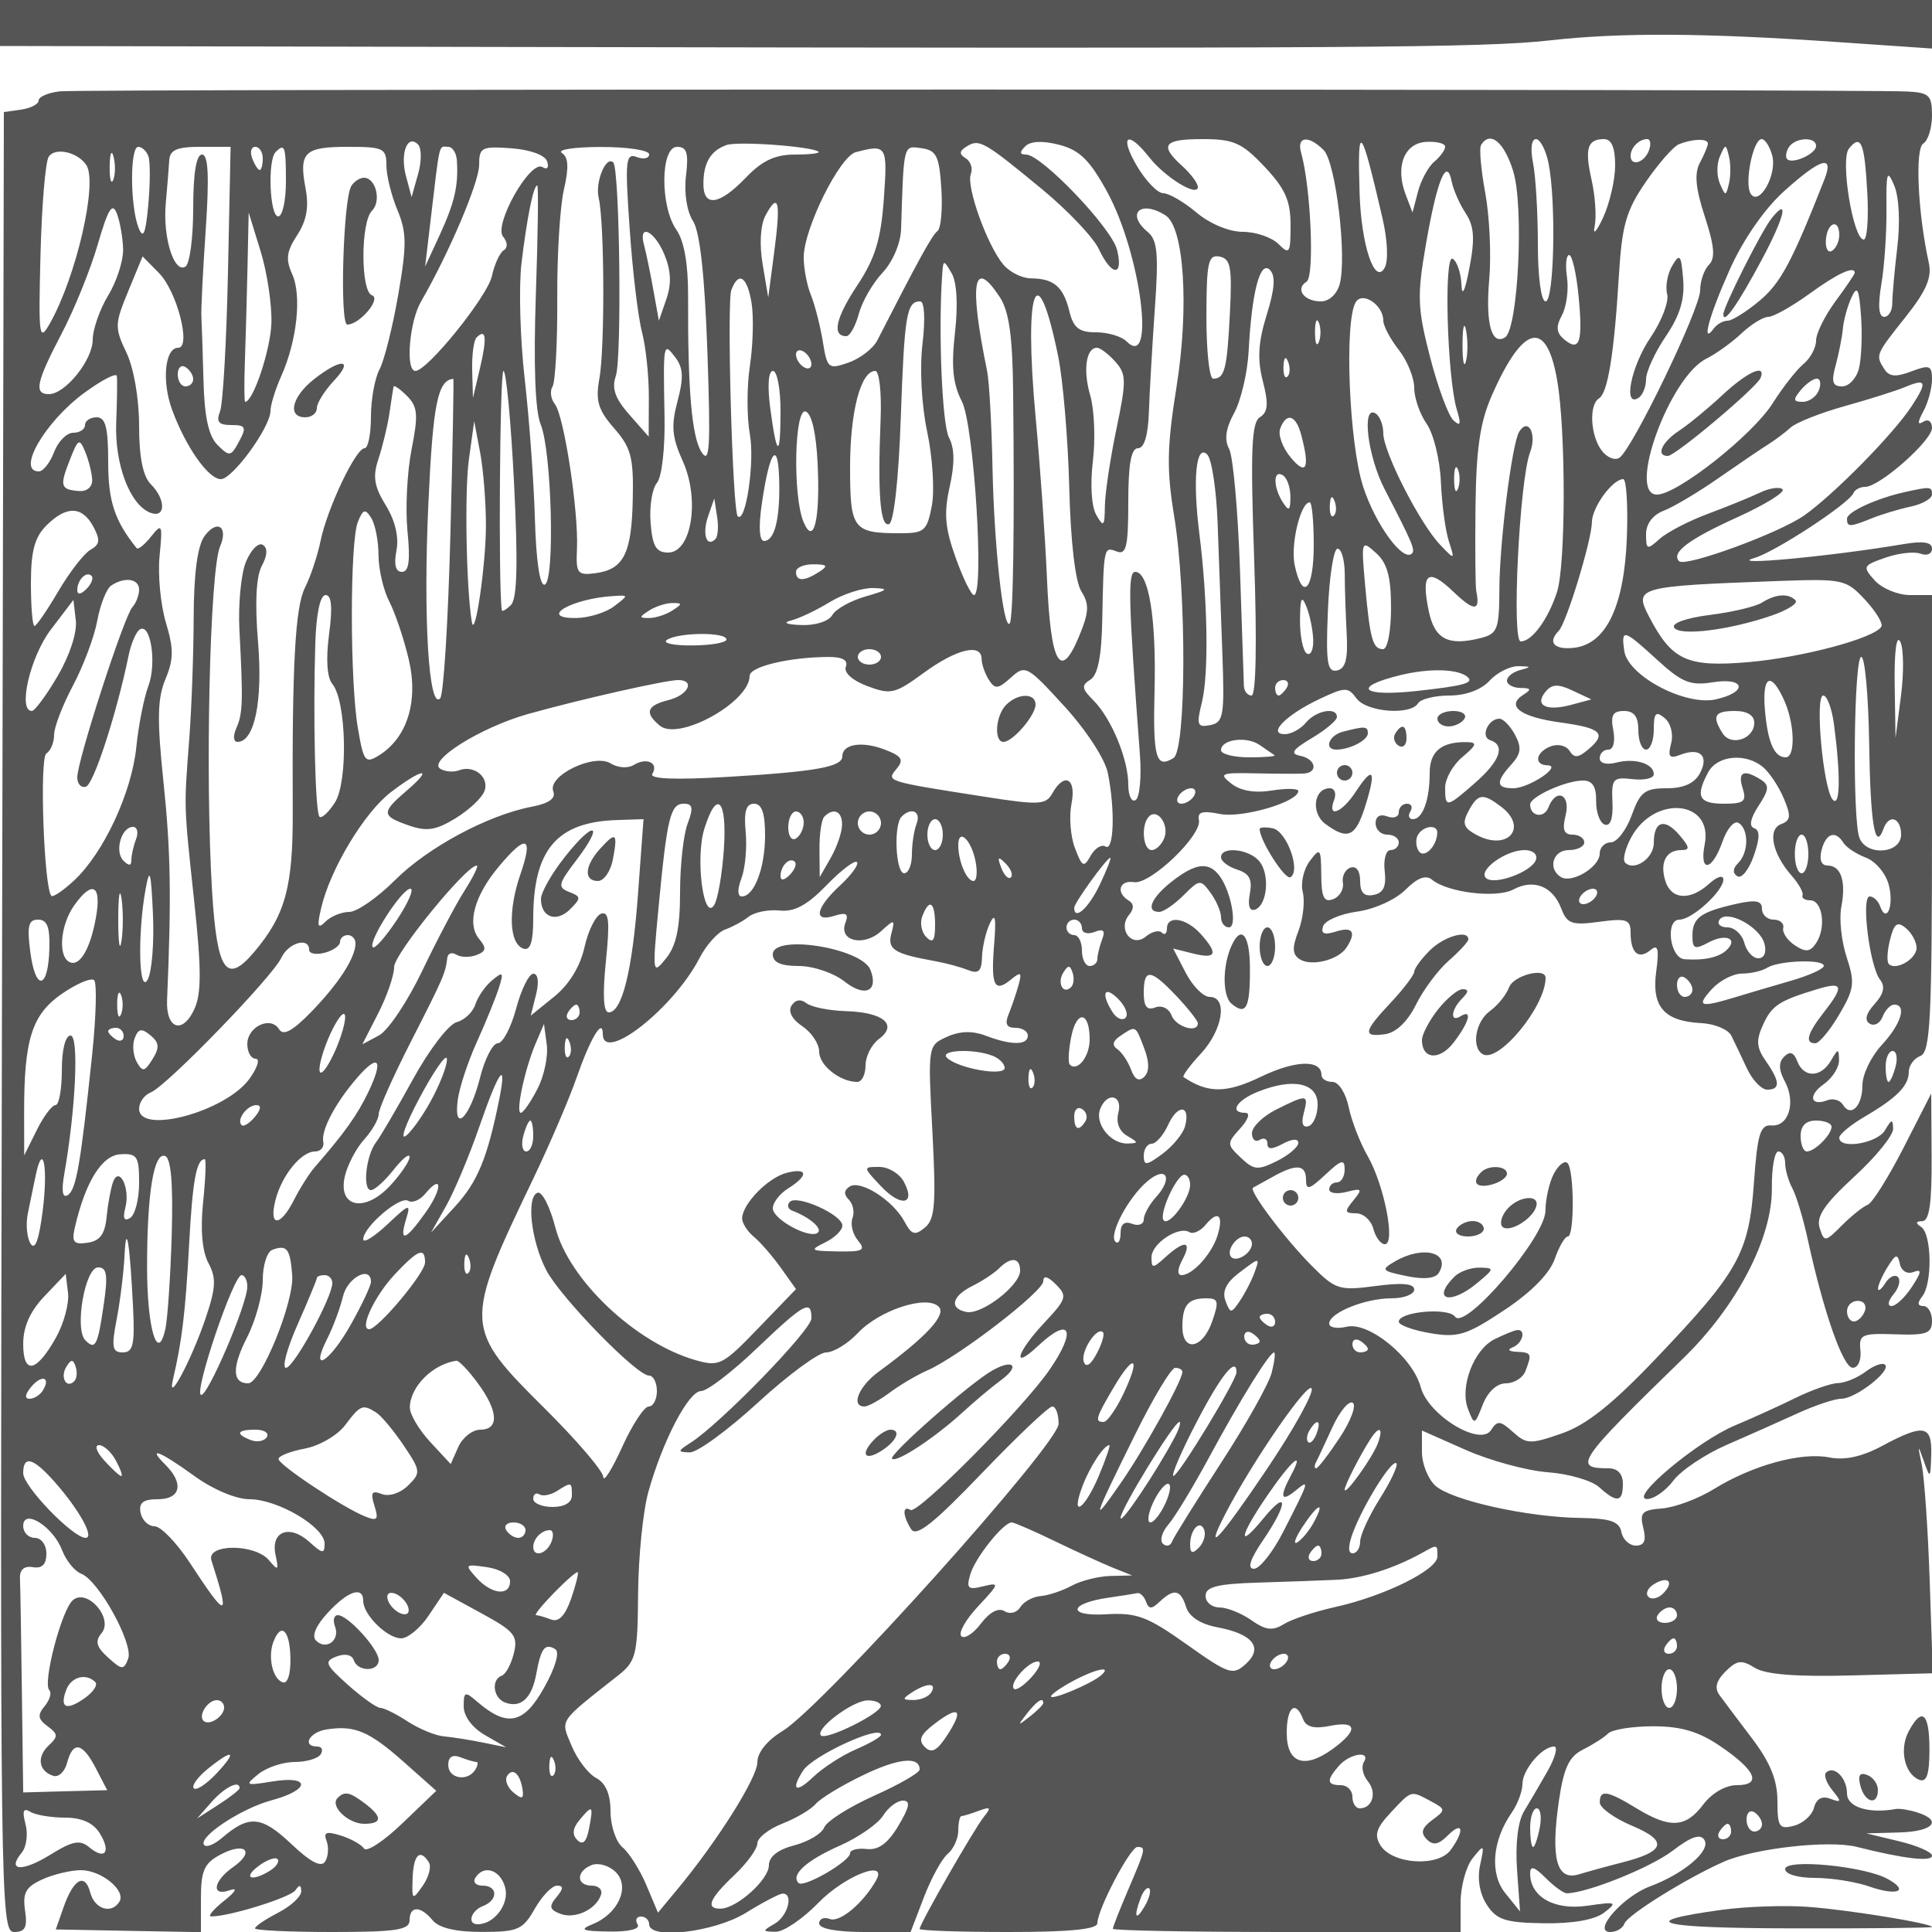 <svg xmlns="http://www.w3.org/2000/svg" version="1.0" width="250" height="250" viewBox="0 0 250 250" preserveAspectRatio="xMidYMid meet">
<g transform="translate(0,250) scale(0.01,-0.01)" fill="#555555" stroke="none">
<path d="M0 24702 l0 -297 6725 -13 c10802 -21 12479 -10 13325 85 925 104 1999 98 3725 -21 l1225 -84 0 314 0 314 -12500 0 -12500 0 0 -298z"/>
<path d="M775 23818 c-151 -17 -275 -70 -275 -118 0 -47 -101 -100 -225 -118 l-225 -32 -25 -11775 c-25 -11355 -19 -11775 157 -11775 144 0 175 60 142 280 -33 226 10 303 222 400 145 66 371 120 502 120 263 0 586 -264 497 -408 -102 -165 -320 -97 -377 118 -68 262 -217 179 -347 -194 l-99 -283 939 -18 939 -17 0 434 c0 361 42 457 250 568 321 172 457 44 169 -158 -262 -183 -292 -389 -44 -301 105 37 76 -18 -75 -137 -137 -110 -214 -201 -169 -202 222 -6 1028 244 1092 339 51 75 74 71 75 -13 1 -68 -133 -193 -298 -278 -165 -85 -300 -176 -300 -203 0 -26 450 -47 1000 -47 822 0 1000 27 1000 150 0 192 141 192 300 0 81 -98 303 -150 637 -149 465 0 529 28 683 300 94 164 223 299 288 299 86 0 84 -39 -7 -149 -101 -121 -91 -161 51 -216 189 -72 462 56 525 247 22 65 -32 118 -119 118 -204 0 -205 188 0 267 87 33 226 -8 310 -92 189 -189 33 -540 -300 -674 -177 -72 -137 -90 213 -95 263 -4 407 33 369 94 -34 55 -14 100 44 100 58 0 106 -45 106 -100 0 -203 843 -103 1250 147 220 136 434 248 475 250 148 6 72 -289 -100 -389 -164 -95 -163 -102 12 -105 102 -2 351 167 552 374 341 351 906 572 748 292 -166 -295 -470 -550 -598 -501 -76 29 -139 4 -139 -57 0 -69 226 -111 592 -111 l591 0 172 449 c94 246 233 499 308 562 75 62 137 198 137 301 0 104 19 188 42 188 23 0 124 31 225 69 150 56 162 42 67 -75 -128 -158 -834 -1389 -834 -1454 0 -22 518 -40 1150 -40 794 0 1150 35 1150 114 0 176 425 986 518 986 113 0 108 -22 -118 -550 -110 -257 -200 -485 -200 -508 0 -23 1013 -42 2250 -42 l2250 0 0 381 c0 209 71 468 157 575 149 185 154 181 95 -92 -38 -178 -5 -371 89 -514 126 -193 240 -230 739 -237 377 -5 657 45 779 139 175 135 157 143 -217 88 -428 -63 -742 114 -742 417 0 105 53 90 200 -57 110 -110 234 -200 275 -199 266 4 1081 332 1367 549 242 185 361 226 413 141 86 -138 -264 -436 -705 -601 -353 -133 -752 -590 -513 -590 80 0 163 49 183 109 36 109 802 586 1280 798 395 176 1366 285 1724 195 614 -155 976 -197 976 -114 0 46 -191 130 -425 186 l-425 102 425 12 c440 12 568 153 235 259 -104 33 -228 53 -275 45 -357 -64 -635 24 -635 202 0 201 -170 369 -271 268 -32 -31 5 -134 82 -228 122 -150 118 -164 -26 -110 -108 41 -181 1 -212 -116 -25 -98 -142 -203 -260 -233 -189 -50 -213 -15 -213 319 0 269 -92 498 -325 806 -179 236 -369 490 -423 563 -69 93 -46 186 76 308 148 147 207 155 379 48 139 -87 534 -118 1253 -99 l1051 28 -41 1201 c-22 661 -69 1336 -103 1501 -55 260 -51 266 25 50 85 -241 88 -238 98 75 12 385 -94 405 -633 116 -265 -142 -486 -190 -687 -150 -361 72 -992 -101 -1490 -408 -203 -126 -506 -239 -672 -252 -260 -20 -293 -54 -244 -252 41 -164 14 -229 -96 -229 -84 0 -169 79 -187 175 -27 137 -141 177 -533 183 -686 10 -1662 227 -1873 416 -96 86 -175 283 -175 436 l0 279 569 -252 c313 -138 791 -268 1061 -288 270 -20 568 -107 663 -193 230 -208 307 -197 307 44 0 127 -67 200 -183 200 -469 0 -412 84 969 1428 690 672 1149 1554 1142 2197 -3 261 35 475 84 475 48 0 88 -68 88 -151 0 -84 42 -230 93 -325 52 -96 143 -399 202 -674 203 -930 454 -1648 579 -1649 69 -1 113 99 100 224 -22 207 14 224 451 209 407 -14 475 11 475 175 0 105 -51 191 -112 191 -76 0 -80 41 -14 125 133 168 123 807 -14 898 -76 51 -71 74 15 75 90 2 124 232 120 827 l-5 825 -357 -700 c-197 -385 -406 -718 -465 -740 -59 -22 -209 -142 -333 -266 -219 -219 -229 -220 -289 -33 -46 147 64 309 446 661 280 256 507 536 505 622 -3 130 -20 126 -105 -19 -100 -171 -592 -252 -592 -97 0 44 146 165 325 270 422 247 575 403 575 584 0 81 68 173 150 204 129 50 150 478 150 3011 l0 2953 -285 0 c-156 0 -361 85 -455 188 -162 180 -156 194 138 296 169 59 374 82 455 51 81 -31 147 -2 147 65 0 85 -112 103 -375 58 -936 -158 -2295 -285 -1925 -179 267 76 1228 705 1283 840 19 45 87 81 153 81 186 0 864 598 864 763 0 83 -49 119 -110 81 -80 -50 -80 -12 0 137 61 113 110 298 110 410 0 180 -32 192 -267 103 -199 -76 -287 -69 -348 27 -118 185 -118 185 273 677 268 337 343 511 301 700 -142 639 -181 1477 -72 1544 62 38 113 202 113 364 0 262 -36 296 -325 310 -622 32 -23627 34 -23900 2z m4635 -1070 l-84 -298 -72 269 c-80 295 17 550 155 412 47 -47 48 -219 1 -383z m5182 288 c23 -20 -115 -36 -307 -36 -256 0 -423 -79 -635 -300 -342 -357 -551 -385 -548 -75 1 270 95 426 298 498 149 53 1111 -18 1192 -87z m2894 -486 c333 -275 664 -624 734 -775 165 -353 322 -357 234 -6 -71 283 -977 1231 -1177 1231 -83 0 -86 31 -11 106 69 69 225 76 441 20 263 -68 395 -198 619 -607 436 -798 633 -2318 251 -1936 -64 64 -242 117 -395 117 -220 0 -292 57 -345 275 -78 316 -201 421 -497 423 -115 1 -275 81 -356 177 -208 246 -483 1011 -422 1171 29 74 -1 166 -66 206 -88 55 -84 93 14 154 162 100 222 66 976 -556z m1384 416 c206 -262 630 -521 630 -385 0 48 -90 169 -200 269 -303 274 -245 350 263 350 402 0 508 -48 800 -357 267 -283 337 -440 337 -757 0 -364 -14 -386 -157 -243 -87 86 -294 157 -461 157 -177 0 -426 104 -600 250 -164 138 -357 250 -430 250 -73 0 -225 158 -339 350 -232 394 -125 474 157 116z m2258 92 c156 -156 303 -1375 208 -1733 -34 -129 -137 -225 -242 -225 -221 0 -339 160 -187 255 105 65 56 1222 -71 1670 -60 211 96 229 292 33z m763 -889 c64 -278 76 -547 26 -635 -128 -229 -303 292 -324 966 -30 943 15 893 298 -331z m809 933 c0 -43 -63 -130 -140 -194 -77 -64 -172 -238 -211 -387 l-71 -271 -89 233 c-137 361 -19 665 266 681 135 8 245 -20 245 -62z m880 -314 c143 -458 65 -2048 -105 -2154 -176 -108 -254 184 -204 755 27 308 4 808 -51 1110 -56 303 -81 584 -55 625 116 188 297 42 415 -336z m458 100 c100 -502 73 -1788 -38 -1788 -58 0 -100 313 -100 738 0 405 -28 878 -62 1050 -37 183 -22 312 37 312 55 0 128 -141 163 -312z m862 -27 c0 -186 -70 -489 -155 -675 -88 -188 -136 -238 -110 -113 25 122 7 390 -39 594 -93 411 -56 533 160 533 97 0 144 -110 144 -339z m436 189 c-61 -159 -236 -208 -236 -67 0 106 109 217 214 217 44 0 54 -67 22 -150z m764 93 c0 -31 -46 -142 -103 -248 -74 -139 -57 -330 64 -700 124 -379 137 -537 53 -621 -63 -63 -114 -212 -114 -331 0 -238 -873 -2048 -1044 -2166 -58 -40 -162 2 -231 94 -146 195 -166 592 -34 674 114 70 196 576 257 1583 40 659 94 847 348 1217 166 241 358 460 428 488 178 72 376 77 376 10z m833 -159 c65 -247 -173 -663 -280 -489 -83 135 32 705 143 705 44 0 106 -97 137 -216z m567 127 c0 -102 -305 -240 -374 -170 -25 25 -16 94 20 152 80 129 354 143 354 18z m663 -609 c18 -331 -3 -602 -46 -602 -138 0 -307 1036 -192 1177 157 193 202 83 238 -575z m-23046 362 c151 -226 -131 -1449 -472 -2050 -139 -244 -148 -179 -121 886 16 633 63 1204 106 1271 81 127 374 63 487 -107z m349 -191 c-28 -68 -49 12 -47 177 3 165 25 220 50 123 26 -97 24 -232 -3 -300z m455 302 c24 -69 23 -350 -2 -625 -35 -377 -65 -451 -125 -300 -111 277 -114 1050 -5 1050 49 0 109 -56 132 -125z m1029 -1500 c-19 -894 -65 -1704 -103 -1800 -52 -134 -18 -175 146 -175 187 0 200 -27 101 -212 -106 -197 -125 -200 -279 -46 -116 116 -170 363 -182 837 -10 369 -22 739 -27 821 -6 83 19 589 56 1125 47 700 33 975 -48 975 -74 0 -114 -243 -114 -694 0 -382 -45 -722 -100 -756 -148 -92 -295 379 -255 818 19 210 39 461 45 557 8 135 99 175 402 175 l392 0 -34 -1625z m450 1475 c0 -82 -18 -150 -39 -150 -22 0 -66 68 -97 150 -32 83 -14 150 39 150 53 0 97 -67 97 -150z m300 -300 c0 -247 -45 -450 -100 -450 -110 0 -140 727 -33 833 118 118 133 75 133 -383z m1300 212 c0 -131 64 -391 142 -578 121 -289 123 -455 11 -1099 -72 -417 -181 -851 -242 -965 -61 -114 -111 -390 -111 -613 0 -224 -37 -407 -82 -407 -114 0 -483 -777 -570 -1200 -40 -192 -130 -464 -201 -603 -127 -248 -168 -1002 -159 -2884 5 -992 -95 -1356 -504 -1838 -355 -417 -475 -243 -539 781 -92 1490 -31 4161 103 4473 110 257 -39 356 -202 133 -90 -124 -138 -481 -140 -1050 -1 -474 -27 -1177 -56 -1562 -71 -926 -73 -839 64 -2123 93 -866 93 -1182 2 -1383 -152 -333 -370 -262 -354 116 57 1342 47 1926 -46 2814 -85 814 -80 1088 25 1338 107 255 108 392 6 731 -69 229 -106 617 -82 862 40 414 33 431 -110 252 -84 -106 -168 -173 -187 -150 -286 357 -368 607 -368 1115 0 447 -34 578 -150 578 -82 0 -150 -45 -150 -100 0 -55 -69 -100 -152 -100 -84 0 -196 -112 -248 -250 -52 -137 -141 -250 -198 -250 -292 0 78 641 587 1015 226 166 417 265 423 219 7 -46 3 -315 -8 -598 -22 -544 176 -1068 442 -1171 200 -76 203 172 4 371 -100 100 -150 350 -150 753 0 353 -68 747 -164 948 -154 323 -152 371 23 794 l186 451 213 -216 c233 -236 420 -966 248 -966 -172 0 -215 -430 -80 -800 176 -481 470 -900 632 -900 152 0 642 674 642 883 0 75 63 279 140 452 204 456 266 1042 141 1318 -87 190 -74 293 64 503 122 187 155 365 109 606 -88 469 -17 538 552 538 454 0 494 -19 494 -238z m912 63 c21 -329 -28 -542 -219 -959 l-192 -416 65 550 c131 1104 107 1000 234 1000 55 0 105 -79 112 -175z m1168 -14 c26 -80 1 -111 -60 -73 -158 97 -636 -748 -510 -900 59 -72 63 -143 8 -177 -51 -31 -120 -182 -153 -334 -58 -265 -835 -1227 -990 -1227 -131 0 -78 640 74 900 356 613 751 1540 751 1765 0 228 32 244 417 216 245 -18 436 -88 463 -170z m1320 92 c0 -53 -72 -69 -160 -35 -144 55 -154 -44 -92 -928 37 -545 109 -1147 160 -1340 50 -192 90 -575 88 -850 l-2 -500 -251 285 c-185 210 -230 341 -174 500 79 223 50 2679 -33 2762 -94 94 -237 -252 -189 -457 75 -320 81 -1943 9 -2340 -52 -286 -17 -403 191 -642 220 -251 253 -378 241 -923 -15 -703 -119 -905 -488 -953 -228 -29 -249 -1 -234 318 22 483 -168 1724 -286 1871 -53 66 -67 169 -30 228 36 60 64 568 61 1130 -4 561 35 1200 86 1418 66 287 59 419 -27 474 -66 42 161 77 505 77 344 1 625 -42 625 -95z m477 -278 c-27 -219 11 -462 90 -584 90 -140 152 -697 187 -1700 43 -1235 30 -1457 -76 -1291 -127 198 -179 806 -174 2029 1 406 -52 706 -151 847 -213 304 -207 1074 8 1074 127 0 151 -78 116 -375z m2560 -298 c-38 -527 -112 -769 -344 -1120 -280 -422 -331 -657 -142 -657 47 0 119 130 162 288 42 159 180 398 307 533 132 141 234 380 240 562 35 1115 27 1083 265 1049 193 -27 229 -101 256 -522 17 -270 -5 -518 -50 -550 -69 -51 -240 -361 -779 -1415 -54 -105 -221 -234 -372 -287 -261 -91 -276 -78 -333 273 -33 203 -102 472 -153 599 -52 126 -94 347 -94 490 0 369 465 1306 674 1361 402 105 412 88 363 -604z m10936 198 c-40 -167 -46 -167 -118 0 -42 96 -42 254 0 350 72 167 78 167 118 0 23 -96 23 -254 0 -350z m1234 50 c-417 -1059 -564 -1336 -835 -1564 -171 -143 -358 -261 -416 -261 -58 0 -139 -45 -179 -100 -169 -229 -61 167 208 766 172 384 448 782 700 1009 478 431 653 481 522 150z m-4641 -435 c110 -168 121 -328 49 -704 -58 -306 -97 -387 -104 -217 -6 148 -57 298 -113 332 -117 72 -72 -1536 53 -1951 59 -192 48 -224 -44 -139 -66 62 -202 432 -303 822 -163 634 -168 790 -52 1458 143 828 269 1134 332 813 21 -108 103 -294 182 -414z m5585 -440 c-36 -302 -65 -629 -65 -725 1 -96 -47 -175 -105 -175 -71 0 -83 145 -36 425 40 234 69 673 66 975 -5 476 9 516 100 300 63 -147 79 -477 40 -800z m-17617 -612 c-31 -912 -9 -1506 62 -1678 144 -349 187 -2028 53 -2075 -63 -22 -111 301 -127 840 -13 481 -73 1300 -132 1820 -60 519 -78 1194 -42 1500 72 594 155 1005 204 1005 17 0 9 -635 -18 -1412z m-5341 589 c4 -150 -83 -420 -193 -600 -109 -180 -199 -437 -200 -571 0 -265 -355 -706 -567 -706 -197 0 -165 153 164 782 164 312 375 834 469 1158 132 455 188 546 245 400 41 -104 78 -313 82 -463z m8426 -34 l-78 -593 -72 428 c-44 262 -30 509 37 634 168 313 199 183 113 -469z m5063 470 c240 -152 307 -1186 143 -2213 -125 -783 -130 -1077 -32 -1675 163 -986 158 -3032 -8 -3134 -228 -141 -267 1 -245 886 23 923 -75 1523 -250 1523 -99 0 -89 -374 61 -2372 21 -287 -4 -549 -56 -581 -52 -32 -95 58 -95 200 0 329 -219 858 -452 1091 -151 151 -157 194 -39 267 97 60 145 301 154 766 19 955 19 957 187 893 124 -48 150 61 150 639 0 493 37 697 126 697 81 0 131 169 141 475 9 261 44 862 77 1336 50 702 33 884 -92 987 -287 238 -93 420 230 215z m-11570 -1396 c-12 -346 -236 -1017 -340 -1017 -12 0 -13 236 -3 525 10 289 26 840 34 1225 l15 700 154 -500 c85 -275 148 -695 140 -933z m20288 1139 c0 -79 -42 -170 -94 -202 -52 -32 -87 33 -79 144 18 228 173 280 173 58z m-15202 -251 c85 -206 93 -380 25 -575 l-97 -280 -72 400 c-39 220 -93 479 -119 575 -81 292 132 195 263 -120z m7317 -756 c-37 -729 -67 -849 -217 -849 -49 0 -88 363 -87 806 1 702 23 802 170 774 144 -28 164 -138 134 -731z m4511 226 c59 -599 16 -734 -183 -569 -105 87 -113 164 -31 316 59 111 88 331 65 489 -23 159 -11 289 28 289 38 0 93 -236 121 -525z m-8069 -483 c-49 -438 -27 -660 90 -887 157 -304 294 -2505 156 -2505 -35 0 -142 218 -237 484 -138 384 -154 573 -77 918 67 297 64 499 -9 635 -89 167 -140 1374 -88 2113 14 192 18 193 123 13 67 -115 83 -410 42 -771z m4034 234 c-110 -355 -123 -573 -50 -858 76 -295 67 -401 -37 -466 -110 -67 -124 -423 -75 -1843 37 -1081 24 -1759 -34 -1759 -52 0 -97 56 -99 125 -3 69 -26 747 -51 1508 -26 761 -89 1462 -140 1558 -65 121 -44 266 66 467 87 161 171 517 186 792 40 768 148 1185 275 1058 76 -76 64 -245 -41 -582z m7609 543 c0 -16 -112 -183 -250 -369 -137 -186 -250 -415 -250 -507 0 -93 -74 -230 -164 -304 -90 -75 -269 -304 -398 -508 -260 -412 -1235 -1181 -1497 -1181 -390 0 161 1520 638 1758 126 63 331 210 456 328 125 118 282 214 347 214 66 0 306 135 534 300 364 264 584 365 584 269z m-14274 -394 c28 -179 18 -542 -22 -807 -41 -265 -41 -664 -1 -887 66 -357 -54 -1164 -157 -1061 -67 68 -143 2770 -82 2929 94 247 206 173 262 -174z m3213 78 c118 -181 164 -506 171 -1225 19 -1760 1 -2950 -45 -2996 -82 -82 -202 1007 -222 2018 -11 550 -42 1113 -70 1250 -236 1150 -178 1478 166 953z m11116 -920 c-32 -128 -130 -233 -218 -233 -125 0 -143 59 -83 275 41 151 83 365 93 475 10 110 60 290 111 400 75 163 98 118 124 -242 17 -243 5 -547 -27 -675z m-10363 160 c63 -306 128 -1071 144 -1700 18 -707 78 -1220 157 -1346 106 -169 100 -270 -35 -593 -239 -571 -363 -341 -410 757 -22 516 -88 1457 -147 2089 -154 1673 16 2137 291 793z m4208 458 c0 -68 90 -238 200 -378 110 -140 200 -361 200 -492 0 -130 73 -340 162 -467 88 -127 171 -463 183 -747 12 -285 58 -629 102 -767 80 -249 79 -249 -111 -50 -262 273 -736 1202 -736 1442 0 108 -45 224 -100 258 -184 114 -104 -552 117 -980 359 -693 399 -788 354 -832 -115 -115 -471 372 -631 862 -184 561 -247 2146 -96 2391 88 142 356 -38 356 -240z m-5963 -301 c-38 -322 -12 -795 62 -1143 69 -327 96 -755 59 -951 -61 -324 -97 -356 -404 -356 -617 0 -654 48 -654 856 0 718 138 1244 326 1244 52 0 83 -281 69 -625 -39 -974 -5 -1395 109 -1357 62 21 124 574 152 1370 47 1341 75 1512 251 1512 56 0 68 -224 30 -550z m5129 25 c-28 -69 -50 -12 -50 125 0 138 22 194 50 125 28 -69 28 -181 0 -250z m1903 -251 c-25 -96 -45 6 -44 226 1 220 22 298 46 174 24 -125 23 -305 -2 -400z m-12757 -84 l-92 -390 -10 358 c-5 197 20 389 57 425 123 123 137 0 45 -393z m13939 -169 c113 -661 110 -2388 -4 -2734 -117 -356 -324 -637 -469 -637 -120 0 -16 2087 121 2447 91 239 -24 455 -141 266 -93 -151 -254 -1428 -256 -2036 -2 -522 -24 -579 -244 -634 -422 -106 -595 -14 -671 355 -101 492 -9 560 324 241 265 -254 347 -251 292 11 -12 55 -16 546 -10 1091 9 757 59 1097 213 1446 407 921 709 987 845 184z m-11384 -263 c-85 -319 -72 -465 68 -775 224 -497 114 -1183 -189 -1183 -155 0 -203 80 -227 382 -18 210 19 443 81 518 65 78 107 450 99 868 -18 951 -16 962 140 757 103 -135 109 -265 28 -567z m1733 480 c0 -55 -45 -72 -100 -38 -55 34 -100 107 -100 162 0 55 45 72 100 38 55 -34 100 -107 100 -162z m3930 34 c146 -161 148 -245 16 -875 -80 -383 -147 -832 -149 -997 -3 -262 -17 -277 -110 -115 -64 109 -82 395 -45 700 34 283 19 664 -34 846 -96 327 -55 619 87 619 41 0 147 -80 235 -178z m2230 -195 c-33 -33 -56 26 -52 131 5 117 28 141 60 61 29 -72 26 -159 -8 -192z m-14160 -33 c0 -52 -45 -94 -100 -94 -55 0 -100 70 -100 156 0 86 45 128 100 94 55 -34 100 -104 100 -156z m4152 -1352 c52 -1034 40 -1490 -40 -1570 -61 -61 -115 -92 -119 -67 -45 304 -26 3095 22 3095 35 0 97 -656 137 -1458z m3448 941 c0 -620 -49 -604 -134 42 -37 286 -23 475 36 475 54 0 98 -232 98 -517z m-4272 -1608 c-29 -1114 -88 -2064 -132 -2111 -147 -161 -221 1042 -153 2514 59 1296 120 1601 323 1620 8 1 -9 -909 -38 -2023z m17708 1875 c-31 -82 -126 -150 -209 -150 -123 0 -128 28 -27 150 68 83 163 150 209 150 47 0 59 -67 27 -150z m1200 -207 c-235 -359 -1005 -1142 -1390 -1413 -325 -229 -1537 -672 -1618 -592 -108 109 121 282 745 565 362 164 629 328 593 365 -37 36 -167 17 -291 -42 -124 -59 -427 -183 -675 -275 -247 -92 -529 -238 -625 -325 -161 -145 -175 -140 -175 61 0 135 87 251 230 305 127 49 446 239 710 423 264 184 553 380 641 435 88 55 219 153 290 218 71 65 388 190 704 278 316 88 665 199 775 245 277 117 294 69 86 -248z m-19411 -562 c-57 -292 -81 -767 -52 -1056 38 -380 18 -525 -72 -525 -82 0 -106 94 -71 275 34 175 -16 388 -138 586 -151 246 -171 372 -95 600 53 159 117 424 142 589 24 165 48 321 53 346 4 26 82 -27 173 -118 141 -141 150 -243 60 -697z m5255 -178 c35 -730 -50 -1078 -184 -753 -139 338 -116 1473 29 1425 78 -25 136 -279 155 -672z m6257 372 c116 -435 68 -539 -135 -295 -106 126 -167 295 -136 375 81 213 202 177 271 -80z m-10549 -1175 c0 -505 -142 -1481 -182 -1250 -72 416 -96 1691 -39 2100 l69 500 76 -400 c42 -220 76 -647 76 -950z m-5095 592 c4 -92 -67 -153 -168 -146 -243 18 -256 62 -121 404 108 276 125 284 200 100 45 -110 85 -271 89 -358z m14563 -561 c15 -429 43 -1185 61 -1679 30 -816 16 -901 -157 -935 -168 -33 -180 1 -107 298 90 366 75 1320 -34 2185 -88 704 -42 1163 103 1018 58 -58 118 -457 134 -887z m-5672 494 c5 -462 -66 -725 -197 -725 -61 0 -73 181 -30 475 105 728 220 854 227 250z m8782 -50 c-28 -69 -50 -12 -50 125 0 138 22 194 50 125 28 -69 28 -181 0 -250z m-2168 -106 c-1 -178 -19 -191 -98 -69 -127 197 -127 429 0 350 55 -34 99 -160 98 -281z m4354 -513 c-32 -895 -266 -1389 -682 -1438 -258 -30 -349 69 -200 219 99 99 427 1174 429 1405 1 193 267 558 406 558 40 0 62 -335 47 -744z m-3792 271 c-33 -33 -56 26 -52 131 5 117 28 141 60 61 29 -72 26 -159 -8 -192z m-8002 -302 c-115 -116 -174 65 -96 292 l81 233 36 -234 c21 -128 11 -259 -21 -291z m7742 -75 c0 -584 -143 -739 -246 -267 -58 262 74 817 194 817 28 0 52 -247 52 -550z m-15792 235 c92 -172 85 -231 -37 -299 -83 -47 -270 -288 -415 -535 -146 -248 -285 -451 -310 -451 -25 0 -46 248 -46 550 0 417 48 598 200 750 259 259 464 254 608 -15z m3690 -370 c1 -184 64 -454 140 -600 75 -146 189 -482 251 -747 128 -540 -18 -1013 -383 -1241 -179 -112 -201 -85 -275 351 -104 606 -104 2412 0 2669 67 166 95 174 173 50 51 -81 94 -298 94 -482z m13102 -680 c0 -301 -45 -535 -103 -535 -134 0 -169 127 -233 835 -51 573 -48 581 142 409 146 -131 194 -308 194 -709z m-599 440 c0 -179 12 -527 25 -773 18 -331 -15 -455 -126 -478 -125 -25 -145 102 -117 773 18 442 74 803 125 803 50 0 92 -146 93 -325z m-6801 25 c-194 -125 -300 -125 -300 0 0 55 101 99 225 98 182 -1 196 -20 75 -98z m-9482 -222 c-71 -71 -118 -77 -118 -15 0 134 118 252 185 185 28 -28 -2 -105 -67 -170z m682 -8 c0 -71 -39 -173 -86 -225 -109 -119 -714 -1988 -714 -2203 0 -87 51 -142 113 -121 101 34 399 954 553 1705 32 152 96 300 143 329 141 88 221 -439 111 -732 -57 -150 -127 -506 -156 -790 -60 -591 -423 -1370 -804 -1725 -142 -133 -276 -223 -296 -200 -96 111 -155 1786 -64 1842 55 34 100 142 100 241 0 99 110 386 245 639 134 253 276 631 314 840 38 209 120 413 180 453 175 117 361 89 361 -53z m22335 -132 c140 -151 234 -307 210 -347 -94 -151 -1024 -399 -1721 -459 -798 -68 -991 22 -1288 595 -194 375 -147 388 1679 455 833 30 874 21 1120 -244z m-12935 44 c-192 -55 -386 -163 -430 -241 -45 -80 -218 -136 -400 -129 -196 7 -247 30 -131 60 104 26 329 133 500 238 171 104 424 185 561 181 209 -8 193 -25 -100 -109z m-6942 -491 c-42 -322 -27 -558 43 -642 182 -220 205 -1265 33 -1533 -82 -128 -172 -211 -200 -184 -55 55 -84 1282 -54 2243 12 386 63 625 133 625 78 0 92 -158 45 -509z m3686 362 c-107 -81 -327 -148 -489 -150 -502 -5 -60 253 489 285 192 12 192 11 0 -135z m9049 -434 c4 -127 -33 -206 -83 -175 -49 30 -89 224 -88 431 2 290 21 330 83 175 45 -110 84 -304 88 -431z m-16246 -465 c-146 -250 -297 -454 -335 -454 -185 0 -21 702 245 1052 l293 385 31 -265 c19 -154 -79 -454 -234 -718z m7953 846 c-82 -53 -217 -97 -300 -97 -133 0 -133 11 0 97 83 53 218 97 300 97 133 0 133 -11 0 -97z m700 -375 c0 -41 -201 -76 -445 -77 -244 -2 -390 31 -324 73 154 98 769 102 769 4z m12048 -267 c316 -289 426 -333 713 -287 425 69 460 -128 40 -221 -396 -87 -1137 306 -1183 627 -42 293 -10 284 430 -119z m3151 -458 l-71 -550 -11 700 c-6 412 23 638 71 550 45 -82 50 -397 11 -700z m-13199 500 c0 -55 -67 -100 -150 -100 -82 0 -150 45 -150 100 0 55 68 100 150 100 83 0 150 -45 150 -100z m1302 -25 c0 -69 43 -191 93 -271 80 -126 120 -122 286 28 186 169 210 156 692 -371 284 -311 527 -684 563 -866 95 -473 78 -1015 -30 -949 -51 32 -138 -21 -193 -119 -88 -158 -110 -148 -203 98 -58 151 -78 410 -45 575 66 328 -92 413 -248 134 -84 -150 -171 -154 -880 -43 -1280 200 -1271 198 -1135 361 98 118 69 164 -158 250 -291 111 -544 70 -544 -88 0 -138 -343 -199 -1487 -267 -680 -40 -1012 -27 -972 39 87 140 -72 218 -237 117 -77 -48 -207 -40 -301 18 -215 135 -821 -158 -744 -360 36 -92 -54 -157 -278 -200 -568 -108 -1347 -527 -1772 -952 -225 -225 -490 -409 -589 -409 -99 0 -237 -56 -307 -125 -103 -101 -114 -67 -57 175 117 504 558 1237 903 1500 410 313 564 329 207 22 -335 -287 -332 -329 23 -453 231 -81 351 -63 603 91 173 105 342 263 376 351 69 180 -133 346 -329 271 -71 -27 -180 -18 -242 20 -168 104 526 537 1133 708 668 188 1783 440 1945 440 225 0 131 -195 -125 -259 -282 -71 -314 -164 -112 -331 245 -203 1162 305 1162 644 0 120 513 243 1022 245 179 1 255 -42 223 -126 -29 -76 84 -178 278 -251 302 -114 358 -101 727 169 425 311 749 390 752 184z m11485 -1093 c15 -1039 77 -1409 185 -1107 71 197 228 146 228 -75 0 -248 -447 -282 -539 -42 -94 244 -72 2342 24 2342 47 0 92 -503 102 -1118z m-5195 856 c83 -76 -54 -113 -667 -180 -712 -77 -837 52 -200 207 378 91 748 80 867 -27z m683 93 c-96 -25 -175 -87 -175 -138 0 -51 79 -94 175 -95 138 -1 146 -19 37 -88 -230 -146 -39 -288 488 -360 529 -73 598 -144 342 -356 -122 -102 -174 -104 -233 -9 -41 67 -150 93 -242 58 -195 -75 -224 -242 -42 -246 196 -5 -240 -297 -444 -297 -223 0 -229 82 -23 309 124 137 134 219 46 383 -61 114 -152 208 -202 208 -146 0 -248 -235 -120 -277 201 -67 131 -267 -192 -551 -373 -327 -390 -330 -390 -63 0 115 101 293 225 397 183 153 194 188 58 191 -331 6 -483 -119 -483 -400 0 -347 -91 -597 -217 -597 -52 0 -67 45 -33 100 34 55 14 100 -44 100 -58 0 -106 -50 -106 -111 0 -61 -67 -84 -150 -53 -91 35 -150 0 -150 -89 0 -81 68 -147 150 -147 83 0 150 -45 150 -100 0 -55 -48 -100 -107 -100 -59 0 -93 -123 -75 -273 23 -197 -17 -283 -143 -307 -123 -25 -175 29 -175 181 0 129 -50 198 -125 172 -69 -24 -113 -113 -98 -197 14 -84 -42 -179 -125 -211 -119 -46 -153 22 -155 313 -3 346 -13 359 -148 181 -80 -105 -121 -287 -91 -404 29 -117 4 -342 -56 -501 -85 -221 -80 -306 19 -368 151 -95 497 -8 602 152 132 200 81 277 -135 208 -153 -48 -199 -29 -167 69 25 74 223 159 441 189 221 30 496 154 624 282 156 156 264 197 346 130 200 -166 833 -242 1050 -126 262 141 511 43 620 -245 76 -199 137 -221 492 -173 355 48 406 30 406 -142 0 -262 103 -352 257 -224 98 81 114 20 74 -280 -61 -454 103 -641 584 -665 174 -9 349 -82 389 -164 40 -81 131 -271 201 -422 71 -151 189 -275 262 -275 173 0 168 105 -18 371 -120 172 -128 266 -36 467 115 253 209 314 712 465 324 98 340 35 75 -303 -214 -274 -249 -400 -110 -400 50 0 189 167 309 371 195 331 206 411 97 742 -67 204 -99 495 -70 647 65 336 -3 540 -177 540 -81 0 -110 76 -78 200 57 219 180 260 283 94 36 -59 168 -145 293 -193 125 -47 258 -207 295 -356 68 -270 -31 -504 -114 -270 -25 69 -85 125 -134 125 -114 0 -1 -906 134 -1077 69 -88 48 -184 -71 -315 -112 -124 -134 -211 -63 -254 59 -37 134 4 167 90 33 86 101 156 150 156 167 0 90 -251 -161 -522 -137 -148 -250 -381 -250 -518 0 -274 -149 -424 -253 -255 -37 60 -126 86 -197 59 -224 -86 -259 61 -49 208 109 77 198 216 196 309 -3 155 -11 155 -105 -6 -129 -221 -351 -226 -435 -8 -45 117 -95 135 -170 60 -74 -74 -72 -169 9 -320 146 -273 50 -588 -174 -570 -144 11 -181 -108 -226 -741 -64 -912 -198 -1152 -1266 -2273 -568 -596 -900 -860 -1221 -972 -406 -141 -456 -140 -631 19 -164 148 -203 152 -283 26 -139 -220 -814 191 -911 555 -104 387 -672 850 -959 781 -124 -29 -225 -11 -225 41 0 139 464 327 805 327 162 0 295 51 295 113 0 78 -156 92 -500 46 -471 -62 -519 -47 -827 263 -346 348 -819 976 -759 1009 20 10 137 75 260 144 303 169 426 157 426 -42 0 -139 43 -127 250 67 207 194 250 206 250 67 0 -92 -45 -167 -100 -167 -55 0 -100 -41 -100 -91 0 -49 101 -64 225 -32 200 51 210 39 88 -110 -119 -144 -114 -167 34 -167 95 0 195 -90 224 -200 29 -110 96 -200 149 -200 142 0 -8 766 -221 1138 -99 172 -210 458 -247 637 -38 182 -130 325 -210 325 -78 0 -142 40 -142 89 0 203 -337 194 -786 -23 -445 -215 -685 -215 -999 -3 -19 13 82 150 225 304 285 308 350 733 113 733 -82 0 -221 141 -310 313 l-162 313 260 -65 c300 -75 327 -2 94 256 -187 206 -435 244 -435 66 0 -64 -30 -87 -66 -51 -36 37 -129 13 -207 -51 -181 -150 -370 97 -216 282 65 79 64 141 -6 184 -169 104 -121 268 70 238 211 -33 881 608 839 804 -22 105 46 124 274 78 286 -57 1012 156 1012 297 0 34 -154 37 -341 7 -221 -36 -407 -4 -525 89 -167 131 -137 143 316 133 275 -6 556 -7 625 -2 188 14 150 189 -50 229 -136 28 -102 79 150 229 179 107 325 229 325 273 0 134 -269 86 -400 -72 -68 -82 -192 -150 -274 -150 -231 0 13 248 446 454 334 158 371 159 481 9 130 -178 698 -223 797 -63 34 55 217 100 406 100 211 0 411 74 519 192 96 105 265 190 375 188 165 -3 169 -11 25 -49z m-3025 -231 c-34 -55 -82 -100 -106 -100 -24 0 -44 45 -44 100 0 55 48 100 106 100 58 0 78 -45 44 -100z m3679 -221 c-320 -86 -476 -7 -331 169 84 101 163 105 351 16 l243 -114 -263 -71z m2755 66 c140 -306 153 -745 22 -745 -147 0 -232 194 -268 614 -37 443 76 503 246 131z m648 -320 c87 -661 80 -1078 -16 -973 -124 135 -235 1348 -123 1348 49 0 112 -169 139 -375z m-2532 -75 c0 -137 45 -250 100 -250 55 0 100 118 100 262 0 213 26 241 140 147 80 -67 116 -207 84 -330 -45 -172 -22 -200 119 -146 256 99 375 -13 254 -239 -70 -131 -210 -194 -430 -194 -283 0 -344 -47 -453 -350 -70 -193 -192 -350 -270 -350 -79 0 -144 -66 -144 -146 0 -173 -361 -390 -502 -303 -174 108 -104 349 102 349 110 0 200 45 200 100 0 55 -68 100 -152 100 -112 0 -135 66 -89 250 68 273 -123 359 -223 101 -56 -146 -236 -116 -236 39 0 101 460 310 684 310 122 0 173 -78 170 -265 -2 -146 48 -283 111 -305 74 -26 110 79 100 290 -14 304 7 327 260 298 151 -18 275 11 275 64 0 138 -246 213 -490 149 -121 -31 -210 -7 -210 57 0 62 50 112 112 112 65 0 91 104 64 250 -38 194 -7 250 138 250 132 0 186 -73 186 -250z m1500 97 c0 -209 -299 -309 -409 -137 -142 225 -107 290 159 290 158 0 250 -56 250 -153z m-6208 -419 c23 -15 -124 -28 -325 -28 -202 0 -367 42 -367 93 0 140 330 185 500 67 82 -57 169 -116 192 -132z m6320 -153 c83 -69 204 -250 269 -403 98 -232 92 -289 -35 -337 -178 -69 -112 -384 141 -670 90 -103 152 -215 138 -250 -14 -36 31 -65 100 -65 158 0 208 -351 78 -550 -77 -118 -135 -126 -275 -34 -98 63 -167 165 -153 225 14 60 -42 109 -125 109 -82 0 -150 63 -150 139 0 107 -79 122 -338 64 -458 -104 -562 -180 -562 -412 0 -170 30 -182 209 -86 223 119 389 50 234 -98 -99 -96 -295 -138 -546 -119 -189 15 -252 512 -65 512 164 0 568 370 568 519 0 63 -80 39 -183 -54 -246 -223 -490 -208 -567 34 -75 238 8 401 205 401 116 0 111 37 -24 195 -192 224 -331 181 -331 -104 0 -198 -254 -371 -371 -253 -35 34 0 180 77 323 298 557 1065 488 953 -86 -73 -373 96 -349 229 33 59 169 153 278 209 244 135 -84 132 -383 -6 -521 -70 -70 -73 -130 -9 -170 54 -33 149 85 211 263 81 230 82 334 5 360 -69 23 -48 127 58 289 136 208 142 267 30 338 -222 140 -304 102 -236 -111 54 -170 18 -200 -243 -200 -325 0 -372 93 -203 407 117 219 484 254 708 68z m-7362 -375 c-34 -55 -107 -100 -162 -100 -55 0 -72 45 -38 100 34 55 107 100 162 100 55 0 72 -45 38 -100z m3975 -139 c355 -270 84 -580 -318 -365 -170 91 -190 149 -105 308 123 229 186 237 423 57z m-10527 -218 c-54 -141 -98 -541 -98 -888 0 -462 -49 -693 -181 -856 -177 -219 -179 -203 -97 663 110 1161 153 1338 327 1338 115 0 126 -54 49 -257z m469 -330 c-22 -323 -78 -650 -126 -725 -138 -220 -245 610 -127 987 162 520 296 381 253 -262z m533 180 c0 -424 -140 -793 -301 -793 -57 0 -59 92 -5 234 49 129 74 399 55 600 -25 266 5 366 109 366 99 0 142 -121 142 -407z m500 163 c0 -79 -45 -172 -100 -206 -55 -34 -100 31 -100 144 0 113 45 206 100 206 55 0 100 -65 100 -144z m496 -31 c-1 -96 -67 -287 -146 -425 l-143 -250 -3 358 c-2 197 26 389 63 425 121 122 233 69 229 -108z m504 25 c0 -82 -67 -150 -150 -150 -82 0 -150 68 -150 150 0 82 68 150 150 150 83 0 150 -68 150 -150z m461 -8 c-34 -87 -61 -267 -61 -400 0 -133 -45 -242 -100 -242 -111 0 -139 628 -33 733 126 127 254 67 194 -91z m3205 -185 c-33 -86 -106 -157 -163 -157 -115 0 -141 328 -35 435 110 110 264 -107 198 -278z m-6809 -710 c-73 -1003 -207 -1547 -381 -1547 -68 0 -80 226 -36 660 53 516 40 650 -61 617 -71 -24 -168 -219 -216 -435 -55 -248 -199 -483 -391 -638 l-304 -246 68 271 c41 162 27 271 -34 271 -57 0 -157 -202 -223 -450 -66 -247 -173 -450 -238 -450 -64 0 -168 -200 -229 -444 -130 -515 -345 -732 -289 -291 20 157 131 495 247 751 116 256 244 571 285 699 65 206 55 218 -87 100 -88 -73 -186 -214 -217 -313 -32 -99 -141 -202 -242 -229 -102 -26 -356 -357 -564 -736 -208 -378 -423 -746 -479 -818 -130 -169 -178 -619 -66 -619 47 0 179 119 293 263 114 145 207 219 207 165 0 -54 -113 -221 -251 -370 -331 -356 -682 -282 -586 124 35 147 147 361 250 474 103 114 187 261 187 328 0 66 189 491 420 943 419 821 444 879 468 1079 6 58 59 77 117 41 57 -36 175 -38 261 -5 126 49 133 89 34 208 -162 195 -61 562 259 942 354 422 445 386 274 -108 -162 -471 -144 -899 42 -960 87 -28 125 89 125 386 0 897 304 1255 1089 1279 l338 11 -70 -953z m3943 753 c0 -110 -45 -200 -100 -200 -55 0 -100 90 -100 200 0 110 45 200 100 200 55 0 100 -90 100 -200z m-10439 -58 c-34 -87 -61 -209 -61 -270 0 -77 -32 -80 -103 -9 -118 118 -27 437 124 437 55 0 73 -71 40 -158z m16837 83 c-3 -178 -174 -344 -241 -236 -38 61 -41 156 -7 211 72 117 251 135 248 25z m-5974 -374 c27 -138 14 -251 -27 -251 -89 0 -197 254 -197 464 0 230 171 68 224 -213z m10776 99 c0 -137 -39 -250 -87 -250 -49 0 -88 113 -88 250 0 138 39 250 88 250 48 0 87 -112 87 -250z m-3525 -75 c-52 -158 -546 -338 -648 -235 -101 101 259 360 500 360 107 0 172 -54 148 -125z m-9657 -197 c-71 -71 -118 -77 -118 -15 0 134 118 252 185 185 28 -28 -2 -105 -67 -170z m652 -136 c-318 -295 -352 -482 -71 -392 153 48 186 27 140 -93 -89 -233 235 -311 458 -110 180 163 187 162 137 -28 -54 -205 36 -261 566 -356 138 -25 329 -76 425 -115 136 -54 177 -17 182 166 4 130 49 326 101 436 70 148 84 77 56 -271 -44 -535 3 -631 219 -453 128 105 143 93 96 -76 -31 -110 -89 -279 -128 -375 -51 -124 -26 -175 88 -175 89 0 161 -45 161 -100 0 -127 -214 -128 -544 -2 -175 66 -336 61 -504 -15 -246 -112 -246 -114 -187 -1226 49 -933 34 -1134 -96 -1241 -130 -108 -173 -95 -266 78 -146 272 -565 541 -707 453 -76 -47 -80 -103 -13 -170 56 -56 77 -164 48 -240 -29 -77 2 -206 70 -288 106 -128 68 -148 -264 -142 -352 6 -366 16 -162 115 124 60 225 158 225 219 0 141 -589 405 -681 306 -38 -41 -24 -91 31 -112 221 -84 391 -227 335 -283 -95 -95 -585 167 -585 313 0 73 90 190 200 258 266 167 254 272 -23 200 -239 -62 -568 -399 -574 -586 -2 -62 67 -170 152 -241 85 -70 242 -252 350 -403 l195 -274 -488 -506 c-460 -478 -506 -501 -812 -413 -778 223 -1640 1039 -1814 1717 -69 267 -172 470 -230 449 -148 -53 -85 -619 111 -999 181 -351 1170 -1367 1331 -1367 56 0 102 -90 102 -200 0 -110 -48 -200 -106 -200 -58 0 -213 -236 -344 -525 -131 -289 -241 -463 -244 -386 -3 76 -340 470 -748 876 -1062 1054 -1064 1093 -157 2985 211 440 462 1025 558 1300 180 516 341 786 341 570 0 -386 915 331 1250 980 88 171 237 337 330 371 94 33 232 108 308 167 75 59 255 95 400 80 191 -20 357 69 606 326 188 194 366 330 394 301 29 -29 -69 -165 -218 -303z m2211 105 c-31 -30 -87 25 -125 124 -54 142 -42 154 56 56 69 -68 99 -149 69 -180z m1149 -97 c-143 -301 -330 -468 -330 -296 0 62 422 646 467 646 16 0 -45 -157 -137 -350z m-12319 -1226 c-115 -205 -133 597 -26 1176 52 285 69 225 94 -326 17 -371 -14 -754 -68 -850z m4100 1151 c-114 -179 -361 -647 -549 -1041 -189 -394 -439 -768 -558 -832 l-215 -115 206 403 c113 221 205 490 205 598 0 169 932 1312 1069 1312 27 0 -44 -146 -158 -325z m-4439 -650 c-23 -151 -42 -27 -42 275 0 303 19 426 42 275 23 -151 23 -399 0 -550z m-331 300 c-75 -419 -219 -651 -352 -568 -140 86 -104 477 67 721 238 340 362 273 285 -153z m3896 -27 c-147 -221 -287 -381 -313 -355 -68 67 375 757 486 757 51 0 -27 -181 -173 -402z m15513 302 c-34 -55 -107 -100 -162 -100 -55 0 -72 45 -38 100 34 55 107 100 162 100 55 0 72 -45 38 -100z m-8550 -370 c0 -201 -29 -241 -113 -157 -63 63 -86 184 -53 270 91 239 166 188 166 -113z m10732 -242 c29 -112 -3 -188 -80 -188 -71 0 -152 90 -181 200 -29 110 -127 200 -218 200 -90 0 -138 43 -105 96 89 144 526 -86 584 -308z m-22193 -63 c-15 -527 -178 -560 -246 -50 -46 343 -26 425 100 425 117 0 154 -96 146 -375z m13361 264 c0 -61 73 -83 161 -49 118 46 145 20 100 -97 -33 -88 -61 -201 -61 -251 0 -51 -45 -92 -100 -92 -55 0 -100 90 -100 200 0 110 -45 200 -100 200 -55 0 -100 45 -100 100 0 55 45 100 100 100 55 0 100 -50 100 -111z m10800 -254 c0 -145 -268 -300 -359 -209 -28 28 -21 169 16 315 53 211 94 241 205 149 76 -63 138 -178 138 -255z m-20200 58 c0 -184 -216 -519 -570 -884 -245 -252 -364 -316 -419 -227 -109 176 -411 34 -411 -193 0 -104 49 -189 108 -189 60 0 23 -118 -82 -262 -308 -423 -1426 -725 -1426 -385 0 84 68 179 150 211 200 76 1575 1494 1690 1742 91 195 360 273 360 103 0 -49 90 -67 200 -38 110 29 200 92 200 141 0 48 45 88 100 88 55 0 100 -48 100 -107z m19000 -291 c0 -39 -191 -125 -425 -193 -234 -67 -563 -165 -732 -216 -446 -135 -496 -117 -293 107 100 110 275 201 390 202 116 0 262 34 326 75 152 95 734 115 734 25z m-9740 -275 c-101 -102 -185 51 -102 186 63 102 87 102 121 1 23 -70 15 -154 -19 -187z m-12668 -877 c-149 -1420 -206 -1747 -316 -1815 -68 -42 -83 54 -44 276 149 851 191 1789 81 1789 -67 0 -113 -182 -113 -450 0 -247 -37 -450 -82 -450 -45 0 -155 -146 -243 -325 l-162 -325 -1 550 c-1 951 100 1271 488 1540 193 133 381 212 418 176 37 -36 26 -471 -26 -966z m14033 759 c151 -160 275 -318 275 -350 0 -132 -283 -48 -340 101 -35 92 -126 136 -211 104 -107 -42 -149 11 -149 189 0 321 90 311 425 -44z m6675 85 c0 -52 -45 -94 -100 -94 -55 0 -100 70 -100 156 0 86 45 128 100 94 55 -34 100 -104 100 -156z m-20334 -319 c-28 -69 -50 -12 -50 125 0 138 22 194 50 125 28 -69 28 -181 0 -250z m12998 -45 c-41 -41 -117 -8 -168 73 -154 243 -108 352 73 171 93 -93 136 -203 95 -244z m-7064 70 c0 -55 -48 -100 -106 -100 -58 0 -78 45 -44 100 34 55 82 100 106 100 24 0 44 -45 44 -100z m-3145 -455 c-87 -206 -182 -351 -212 -321 -30 30 16 224 102 431 87 206 182 351 212 321 30 -30 -16 -224 -102 -431z m9745 105 c0 -223 -159 -424 -257 -326 -25 24 -16 186 18 358 71 355 239 332 239 -32z m-12500 44 c0 -58 -45 -78 -100 -44 -55 34 -100 82 -100 106 0 24 45 44 100 44 55 0 100 -48 100 -106z m373 -300 c-102 -164 -129 -169 -204 -35 -47 84 -59 223 -26 308 47 123 89 131 204 36 114 -95 120 -159 26 -309z m4980 -387 c-87 -169 -183 -307 -214 -307 -70 0 52 570 193 900 l107 250 36 -268 c20 -148 -34 -407 -122 -575z m7853 527 c68 -179 68 -300 1 -367 -67 -67 -124 -37 -171 91 -39 106 -120 226 -179 267 -72 50 -58 107 43 173 201 133 191 138 306 -164z m-7446 -107 c-33 -33 -56 26 -52 131 5 117 28 141 60 61 29 -72 26 -159 -8 -192z m-1747 -501 c-109 -214 -269 -448 -356 -520 -87 -72 -11 144 168 480 179 337 339 571 356 520 17 -50 -59 -266 -168 -480z m7229 513 c87 -33 158 -104 158 -158 0 -112 -599 -8 -745 130 -108 102 339 124 587 28z m11687 -139 c-29 -110 -70 -200 -91 -200 -21 0 -38 90 -38 200 0 110 41 200 91 200 49 0 67 -90 38 -200z m-19760 -325 c-143 -300 -311 -536 -694 -975 -72 -82 -193 -274 -270 -425 -177 -351 -329 -356 -242 -9 81 323 333 634 514 634 72 0 120 56 106 125 -30 151 158 506 442 833 275 316 341 232 144 -183z m8591 52 c-33 -33 -56 26 -52 131 5 117 28 141 60 61 29 -72 26 -159 -8 -192z m-6899 -147 c-153 -763 -281 -1074 -573 -1392 l-311 -338 198 350 c108 193 301 654 429 1025 249 721 361 877 257 355z m10589 -72 c0 -133 -53 -259 -117 -280 -75 -25 -98 35 -63 166 64 247 48 250 -355 49 -173 -87 -315 -225 -315 -306 0 -82 45 -121 100 -87 55 34 100 13 100 -48 0 -78 57 -79 200 -2 121 65 200 69 200 11 0 -53 -125 -159 -277 -235 -246 -122 -298 -118 -466 42 -184 174 -184 186 -8 381 103 114 132 201 66 201 -212 0 -118 160 160 272 457 184 775 117 775 -164z m-2579 -108 c-32 -124 11 -237 113 -297 151 -88 152 -97 3 -100 -217 -4 -424 257 -351 446 87 227 296 184 235 -49z m-11173 -52 c-70 -84 -147 -132 -172 -107 -70 69 71 259 192 259 66 0 59 -57 -20 -152z m10748 -55 c-86 -139 -146 -113 -146 63 0 86 46 128 102 93 56 -35 75 -105 44 -156z m1288 -68 c-27 -96 -157 -256 -291 -355 -208 -154 -243 -157 -243 -25 0 85 46 155 102 155 56 0 153 111 215 247 124 272 292 255 217 -22z m-8434 -125 c0 -110 -41 -200 -91 -200 -49 0 -67 90 -38 200 29 110 70 200 91 200 21 0 38 -90 38 -200z m16800 120 c0 -103 -217 -320 -320 -320 -44 0 -80 90 -80 200 0 133 67 200 200 200 110 0 200 -36 200 -80z m-21900 -725 c0 -211 -52 -415 -116 -455 -78 -48 -98 -5 -62 133 66 255 -83 553 -162 324 -28 -81 -65 -282 -81 -447 -21 -220 -87 -308 -246 -331 -181 -26 -208 8 -164 200 137 591 349 931 589 945 216 13 242 -26 242 -369z m422 -671 c-16 -536 -53 -1084 -82 -1219 -100 -455 -237 3 -237 795 -1 954 87 1497 234 1441 76 -29 104 -361 85 -1017z m-1669 315 c-48 -385 -100 -525 -158 -431 -48 77 -63 253 -35 391 29 138 74 358 101 488 94 455 163 117 92 -448z m2075 106 c-37 -358 -12 -637 69 -789 104 -195 97 -320 -39 -721 -183 -539 -501 -1133 -420 -785 117 501 161 864 208 1731 45 842 95 1119 203 1119 20 0 11 -250 -21 -555z m12332 66 c-88 -97 -160 -228 -160 -291 0 -62 -68 -88 -150 -56 -99 38 -150 -3 -150 -120 0 -98 -30 -147 -67 -111 -90 90 169 577 417 784 244 205 333 40 110 -206z m440 158 c0 -172 -268 -535 -341 -462 -71 71 163 591 266 592 41 1 75 -58 75 -130z m-9896 -363 c-258 -363 -343 -390 -249 -81 63 206 43 201 -243 -69 -172 -161 -312 -248 -312 -192 0 158 474 564 581 498 53 -33 153 8 222 92 224 270 225 66 1 -248z m10249 -298 c-76 -238 -322 -508 -464 -508 -58 0 -54 79 11 200 130 243 31 259 -217 35 -167 -152 -183 -152 -183 -4 0 177 352 410 491 325 47 -30 143 14 212 98 160 193 234 121 150 -146z m-14031 -933 c23 -475 0 -575 -134 -575 -136 0 -148 66 -79 425 45 234 91 605 102 825 22 459 69 171 111 -675z m14478 831 c0 -118 -195 -244 -267 -173 -71 72 55 267 173 267 52 0 94 -42 94 -94z m-12419 -409 c26 -342 -404 -1397 -570 -1397 -207 0 -212 206 -15 593 112 219 204 555 204 745 0 190 56 366 125 390 189 68 229 16 256 -331z m1719 166 c0 -136 -609 -863 -723 -863 -131 0 66 424 325 703 308 329 398 365 398 160z m560 -136 c-33 -33 -56 26 -52 131 5 117 28 141 60 61 29 -72 26 -159 -8 -192z m18699 13 c112 43 108 2 -20 -193 -89 -136 -207 -247 -263 -247 -56 0 -45 67 26 152 70 84 95 184 57 223 -39 38 -112 3 -163 -78 -51 -81 -94 -113 -94 -71 -1 42 54 168 123 279 105 169 130 176 159 41 19 -92 94 -137 175 -106z m-11559 17 c0 -190 -496 -572 -693 -534 -228 43 -192 204 76 337 129 64 284 167 345 228 154 154 272 140 272 -31z m3030 -32 c-35 -96 -118 -256 -184 -355 -115 -170 -125 -170 -188 -4 -46 119 7 233 162 353 286 219 288 219 210 6z m-14887 -400 c-78 -539 -109 -600 -239 -468 -143 144 -4 943 165 943 114 0 129 -98 74 -475z m-617 -430 c-256 -457 -426 -490 -426 -84 0 221 90 422 275 616 l275 289 30 -245 c17 -134 -53 -394 -154 -576z m2474 657 c0 -229 -523 -1449 -601 -1401 -85 52 423 1549 526 1549 41 0 75 -67 75 -148z m1100 45 c0 -184 -500 -1097 -600 -1097 -54 0 14 253 151 562 137 310 249 580 249 600 0 21 45 38 100 38 55 0 100 -46 100 -103z m500 16 c0 -48 -116 -296 -259 -550 -274 -491 -543 -655 -308 -188 77 151 169 399 205 550 59 247 362 403 362 188z m8713 -530 c-361 -385 -426 -624 -82 -300 420 394 507 209 147 -312 -343 -496 -1703 -1867 -1796 -1810 -107 66 -103 -74 8 -249 67 -104 289 72 915 725 455 475 865 863 911 863 46 0 83 -101 82 -225 -3 -264 -3058 -3664 -3573 -3975 -199 -121 -325 -278 -325 -404 0 -199 -518 -1022 -1037 -1646 l-249 -300 -151 358 c-83 197 -222 416 -307 487 -86 71 -156 280 -156 464 0 223 -62 367 -186 434 -103 54 -246 243 -318 418 -144 346 -181 290 604 910 231 183 251 264 257 1063 4 477 64 1069 134 1316 187 664 520 1300 682 1300 78 0 401 247 718 550 618 589 709 639 709 391 0 -151 -1174 -1360 -1564 -1610 -171 -110 -172 -120 -11 -125 96 -3 493 287 882 644 390 358 787 650 883 650 97 0 281 113 410 250 280 298 893 498 1047 341 103 -105 -155 -385 -776 -840 -260 -190 -366 -451 -184 -451 47 0 193 81 325 179 131 98 351 228 488 288 399 174 1500 1021 1500 1154 0 79 58 64 163 -41 151 -151 139 -188 -150 -497z m2172 17 c-124 -357 -385 -402 -385 -67 0 280 74 367 311 367 155 0 165 -40 74 -300z m8445 133 c-28 -73 -92 -133 -141 -133 -49 0 -89 60 -89 133 0 74 63 134 140 134 78 0 118 -60 90 -134z m-7630 -139 c0 -58 -45 -78 -100 -44 -55 34 -100 82 -100 106 0 24 45 44 100 44 55 0 100 -48 100 -106z m-2309 -410 c-79 -148 -140 -186 -167 -105 -44 131 170 460 248 382 24 -24 -12 -149 -81 -277z m2109 160 c0 -24 -45 -44 -100 -44 -55 0 -100 48 -100 106 0 58 45 78 100 44 55 -34 100 -82 100 -106z m1400 -100 c0 -24 -45 -44 -100 -44 -55 0 -100 48 -100 106 0 58 45 78 100 44 55 -34 100 -82 100 -106z m-1244 -305 c-36 -144 -333 -673 -660 -1175 -326 -503 -611 -959 -631 -1014 -21 -55 -74 -67 -117 -26 -44 41 -12 154 72 250 84 97 322 491 530 876 400 741 776 1348 836 1349 20 1 6 -117 -30 -260z m-15496 -112 c-101 -102 -185 51 -102 186 63 102 87 102 121 1 23 -70 15 -154 -19 -187z m5221 -23 c268 -362 281 -604 34 -604 -101 0 -229 -100 -284 -222 l-99 -223 -266 287 c-146 158 -265 359 -263 448 5 267 297 559 603 602 31 4 155 -125 275 -288z m8355 -142 c-95 -199 -210 -362 -255 -362 -118 0 -104 50 131 449 268 454 353 395 124 -87z m764 285 c0 -111 -502 -1015 -804 -1447 -381 -547 -365 -490 186 625 237 481 473 875 525 875 51 0 93 -24 93 -53z m700 -4 c0 -105 -749 -1339 -815 -1341 -35 -1 99 313 300 698 311 600 515 854 515 643z m-15446 -236 c-36 -59 -114 -107 -172 -107 -66 0 -59 57 20 152 137 166 260 129 152 -45z m15850 -1001 c-619 -921 -841 -1161 -546 -591 348 674 1076 1729 1115 1616 22 -66 -234 -527 -569 -1025z m931 389 c-144 -217 -281 -395 -304 -395 -24 0 -25 34 -4 75 22 41 117 245 212 452 95 208 214 352 265 321 51 -32 -25 -235 -169 -453z m-12466 326 c65 -41 224 -232 353 -423 223 -332 226 -356 58 -521 -100 -99 -246 -146 -339 -110 -131 51 -150 20 -96 -151 57 -180 38 -202 -118 -140 -288 115 -1119 666 -1123 744 -2 39 151 100 339 135 191 36 424 172 524 305 197 262 226 273 402 161z m10324 -334 c-242 -452 -693 -1122 -693 -1028 0 112 692 1241 761 1241 25 0 -5 -96 -68 -213z m1842 59 c-33 -85 -81 -133 -107 -107 -27 26 -18 96 18 154 98 160 156 129 89 -47z m-13582 -42 c-33 -52 -125 -70 -206 -39 -207 79 -183 135 59 135 113 0 179 -43 147 -96z m14377 -79 c-67 -183 -430 -690 -430 -600 0 55 196 439 331 650 117 182 173 153 99 -50z m-16330 -225 c59 -110 90 -200 69 -200 -21 0 -119 90 -219 200 -100 110 -131 200 -69 200 62 0 160 -90 219 -200z m12718 -199 c-187 -443 -373 -558 -210 -129 96 253 277 528 347 528 16 0 -45 -180 -137 -399z m-11702 -1 c240 -174 540 -300 712 -300 365 0 972 -358 972 -574 0 -136 -26 -133 -196 21 -257 232 -504 139 -439 -166 44 -203 34 -212 -83 -72 -181 218 -816 217 -746 -1 246 -766 205 -771 -276 -36 -172 263 -379 478 -460 478 -81 0 -162 79 -181 175 -25 130 32 175 224 175 294 0 340 203 100 443 -249 249 -78 183 373 -143z m-1810 -75 c317 -358 521 -725 402 -725 -164 0 -808 667 -808 837 0 236 129 201 406 -112z m15998 82 c-151 -281 -128 -351 62 -194 186 153 180 133 -163 -538 -134 -261 -303 -475 -377 -475 -90 0 -51 122 120 373 324 476 324 672 1 277 -345 -421 -308 -224 58 307 311 453 485 598 299 250z m1153 -296 c-141 -224 -257 -475 -257 -559 0 -84 -44 -152 -98 -152 -61 0 -59 100 7 274 141 371 503 947 560 891 25 -25 -70 -229 -212 -454z m-10457 39 c0 -93 -94 -150 -250 -150 -137 0 -250 48 -250 106 0 58 36 84 80 57 44 -28 145 -8 225 42 191 121 195 120 195 -55z m7682 -100 c-63 -137 -151 -250 -196 -250 -45 0 -30 113 32 250 63 138 151 250 196 250 45 0 30 -112 -32 -250z m1921 -244 c-57 -107 -154 -225 -214 -263 -60 -37 -32 50 62 195 200 305 304 352 152 68z m-16200 -365 c52 -135 163 -273 248 -305 226 -87 680 -910 607 -1101 -56 -147 -81 -146 -260 17 -152 137 -171 210 -84 315 158 190 -183 583 -370 428 -146 -121 -396 -1076 -306 -1166 33 -33 6 -126 -60 -206 -96 -115 -88 -168 37 -260 137 -100 139 -134 16 -248 -159 -149 -133 -331 57 -394 69 -23 150 53 180 168 76 288 199 265 373 -72 l146 -282 -543 -14 -544 -15 -17 1297 c-9 713 -20 1376 -25 1472 -5 113 54 165 167 146 119 -20 175 35 175 175 0 115 -66 204 -150 204 -82 0 -150 69 -150 154 0 234 387 -6 503 -313z m5997 259 c0 -55 -42 -100 -94 -100 -52 0 -122 45 -156 100 -34 55 8 100 94 100 86 0 156 -45 156 -100z m6848 -142 c276 -134 615 -288 752 -344 l250 -100 -282 -7 c-154 -4 -379 -60 -500 -126 -120 -65 -301 -126 -402 -134 -101 -8 -220 -73 -264 -144 -45 -73 -134 -95 -205 -51 -77 48 -192 -13 -304 -161 -99 -131 -213 -204 -254 -163 -41 41 57 215 218 387 278 297 281 311 64 258 -198 -49 -220 -27 -164 160 66 216 427 667 534 667 31 0 282 -109 557 -242z m1863 -87 c-81 -81 -111 -70 -111 42 0 199 134 334 184 185 21 -64 -12 -166 -73 -227z m-8375 79 c-61 -159 -236 -208 -236 -67 0 106 109 217 214 217 44 0 54 -67 22 -150z m9964 -150 c0 -55 -48 -100 -106 -100 -58 0 -78 45 -44 100 34 55 82 100 106 100 24 0 44 -45 44 -100z m1500 -41 c0 -174 -688 -514 -1328 -655 -263 -59 -561 -158 -661 -221 -144 -89 -234 -78 -419 52 -130 91 -316 165 -414 165 -98 0 -178 68 -178 150 0 116 151 155 675 171 371 11 833 28 1025 37 324 15 737 145 1100 347 203 113 200 114 200 -46z m-12000 -320 c0 -197 -239 -172 -434 44 -157 173 -151 180 134 138 168 -24 300 -105 300 -182z m789 -229 c-77 -219 -160 -304 -259 -266 -81 31 -168 56 -194 56 -27 0 78 130 233 289 154 158 292 278 306 266 14 -13 -25 -168 -86 -345z m14131 70 c-64 -64 -150 -83 -190 -43 -41 41 -9 114 70 163 187 115 271 31 120 -120z m-16820 -97 c0 -178 310 -483 490 -483 88 0 249 133 357 295 l197 294 484 -264 c430 -234 477 -292 421 -519 -35 -141 -105 -271 -156 -289 -140 -51 -112 -288 41 -347 204 -78 348 53 405 369 61 336 113 403 247 320 59 -37 0 -239 -147 -500 -261 -469 -478 -513 -864 -179 -159 137 -175 132 -175 -61 0 -127 111 -276 275 -371 l275 -158 -300 61 c-165 34 -392 70 -504 80 -113 10 -325 98 -472 194 -147 96 -305 175 -352 175 -47 0 -236 134 -419 297 -297 266 -313 305 -149 368 110 42 200 23 223 -47 52 -154 323 -153 323 1 0 143 -398 581 -528 581 -51 0 -68 -66 -37 -147 68 -178 -115 -313 -246 -182 -59 59 -1 195 154 362 261 282 457 346 457 150z m581 -77 c25 -75 -12 -112 -87 -87 -72 24 -151 103 -175 175 -25 75 12 112 87 87 72 -24 151 -103 175 -175z m9548 69 c37 -100 72 -100 178 0 185 174 270 157 342 -72 39 -124 188 -220 403 -260 461 -86 599 -265 368 -475 -167 -151 -218 -134 -765 254 -511 363 -646 413 -1046 389 -510 -29 -477 143 41 216 165 24 330 50 367 58 36 8 87 -41 112 -110z m6871 -175 c0 -55 -70 -100 -156 -100 -86 0 -128 45 -94 100 34 55 104 100 156 100 52 0 94 -45 94 -100z m-17942 -553 c4 -210 -36 -338 -100 -316 -131 43 -195 327 -120 525 100 258 212 151 220 -209z m17942 153 c0 -55 -48 -100 -106 -100 -58 0 -78 45 -44 100 34 55 82 100 106 100 24 0 44 -45 44 -100z m-8650 -200 c-34 -55 -82 -100 -106 -100 -24 0 -44 45 -44 100 0 55 48 100 106 100 58 0 78 -45 44 -100z m3600 0 c-34 -55 -107 -100 -162 -100 -55 0 -72 45 -38 100 34 55 107 100 162 100 55 0 72 -45 38 -100z m-3301 -201 c-99 -110 -203 -179 -229 -152 -67 67 182 353 308 353 57 0 21 -90 -79 -201z m896 20 c-129 -110 -645 -326 -645 -270 0 25 124 112 275 194 301 163 527 210 370 76z m7455 -169 c0 -137 -45 -250 -100 -250 -55 0 -100 113 -100 250 0 138 45 250 100 250 55 0 100 -112 100 -250z m-20467 84 c36 -36 -27 -131 -140 -210 -237 -166 -325 -124 -235 112 65 167 255 217 375 98z m10817 -134 c-34 -55 -138 -99 -231 -98 -146 1 -148 14 -19 98 196 127 328 127 250 0z m-9150 -194 c0 -118 -195 -244 -267 -173 -71 72 55 267 173 267 52 0 94 -42 94 -94z m8498 19 c-4 -100 -709 -448 -775 -382 -81 82 408 450 602 454 96 2 174 -31 173 -72z m2102 37 c0 -21 -79 -99 -175 -175 -159 -124 -162 -121 -38 38 131 167 213 220 213 137z m-1246 -420 c-131 -200 -201 -235 -288 -147 -88 88 -56 161 133 304 316 239 375 180 155 -157z m4608 212 c39 -102 144 -128 347 -87 355 71 370 -55 35 -299 -365 -265 -594 -185 -594 208 0 336 115 432 212 178z m-11639 -552 l422 -375 -438 -420 c-240 -231 -464 -378 -497 -327 -33 51 -168 127 -300 168 -188 59 -228 43 -184 -71 30 -80 22 -199 -18 -264 -51 -82 -189 -11 -443 230 -383 361 -543 374 -891 76 -96 -83 -200 -127 -230 -96 -96 95 468 473 869 581 503 135 512 325 12 244 -352 -57 -363 -51 -181 96 107 86 318 156 469 156 151 0 303 45 337 100 34 55 14 100 -44 100 -204 0 -104 186 119 221 363 57 550 -22 998 -419z m17035 204 c465 -316 545 -506 214 -506 -144 0 -321 -103 -432 -250 -227 -302 -430 -314 -863 -50 -381 232 -477 247 -476 75 1 -69 189 -204 419 -301 469 -197 431 -332 -133 -475 -185 -47 -436 -116 -557 -153 -288 -87 -366 203 -258 952 63 428 131 572 312 663 128 64 274 157 325 208 51 51 313 93 583 93 362 0 589 -68 866 -256z m-10858 145 c0 -26 -146 -111 -325 -188 -179 -77 -426 -237 -550 -355 -226 -217 -297 -176 -135 78 123 195 1010 603 1010 465z m8628 -464 c-98 -172 -236 -408 -307 -525 -80 -130 -114 -421 -91 -754 l39 -542 -189 234 c-206 254 -172 681 83 1047 75 109 137 274 137 368 0 184 254 485 410 485 52 0 15 -141 -82 -313z m-17228 -37 c-129 -137 -260 -223 -292 -191 -32 32 48 144 178 250 332 269 393 238 114 -59z m3364 150 c26 0 20 -45 -14 -100 -98 -159 -350 -116 -350 61 0 105 54 140 158 100 87 -34 180 -61 206 -61z m996 -173 c-33 -33 -56 26 -52 131 5 117 28 141 60 61 29 -72 26 -159 -8 -192z m4740 76 c0 -42 -265 -195 -590 -340 -324 -146 -614 -330 -645 -410 -31 -80 -204 -183 -385 -231 -214 -55 -330 -147 -331 -260 -1 -185 -414 -556 -624 -560 -200 -3 -147 128 175 432 165 156 300 341 300 412 0 72 146 187 325 257 179 70 372 185 430 254 57 69 327 234 600 366 463 226 745 256 745 80z m5747 93 c-35 -58 -11 -168 53 -246 121 -146 59 -350 -106 -350 -52 0 -94 68 -94 150 0 83 -67 150 -150 150 -183 0 -189 64 -25 250 144 164 419 202 322 46z m-10885 -354 c17 -121 -8 -128 -119 -36 -77 64 -114 160 -82 212 72 116 170 30 201 -176z m-3662 20 c0 -22 -124 -119 -275 -216 l-275 -177 190 216 c169 190 360 284 360 177z m15415 -170 c194 -104 195 -113 18 -243 -135 -100 -154 -165 -72 -249 83 -84 154 -71 275 51 195 194 219 62 35 -190 -164 -223 -755 -185 -908 60 -84 134 -55 224 133 425 275 293 255 287 519 146z m-6890 -317 c-135 -228 -258 -318 -409 -301 -119 13 -216 -11 -216 -54 0 -105 -600 -453 -667 -386 -105 105 101 292 533 483 242 107 494 282 561 389 67 107 182 194 256 194 102 0 88 -81 -58 -325z m-10786 105 c217 0 367 -67 450 -200 152 -243 71 -355 -134 -184 -121 101 -216 83 -507 -98 -366 -225 -565 -209 -366 30 60 73 82 238 48 368 -45 170 -28 214 61 160 67 -42 269 -76 448 -76z m6784 -137 c-33 -176 -81 -225 -152 -154 -70 70 -62 151 25 257 172 207 184 197 127 -103z m12301 7 c-26 -137 -65 -250 -86 -250 -21 0 -38 113 -38 250 0 138 39 250 86 250 48 0 65 -112 38 -250z m2876 44 c0 -52 -45 -94 -100 -94 -55 0 -100 70 -100 156 0 86 45 128 100 94 55 -34 100 -104 100 -156z m-400 -94 c0 -55 -48 -100 -106 -100 -58 0 -78 45 -44 100 34 55 82 100 106 100 24 0 44 -45 44 -100z m-18903 -504 c-237 -150 -365 -103 -154 56 106 80 217 121 247 92 30 -30 -12 -97 -93 -148z m2053 104 c34 -55 -2 -191 -80 -302 -135 -193 -141 -188 -131 100 11 304 97 386 211 202z m987 -325 c56 -212 -141 -475 -356 -475 -140 0 -88 176 69 236 197 76 193 264 -6 264 -86 0 -128 45 -94 100 109 177 325 107 387 -125z m8275 -242 c-118 -203 -146 -138 -50 113 35 90 84 142 110 116 25 -26 -1 -129 -60 -229z"/>
<path d="M21638 21561 c-61 -104 -91 -269 -65 -367 25 -97 -71 -349 -214 -559 -252 -371 -361 -910 -159 -785 55 34 100 143 100 242 0 99 115 349 255 556 183 269 247 480 225 739 -26 319 -44 340 -142 174z"/>
<path d="M4546 22593 c-106 -171 -152 -1793 -52 -1793 160 0 444 337 319 379 -147 49 -147 947 0 1094 125 125 51 427 -104 427 -53 0 -127 -48 -163 -107z"/>
<path d="M4063 20093 c-288 -227 -349 -493 -113 -493 83 0 150 53 150 119 0 65 98 222 217 350 271 287 102 303 -254 24z"/>
<path d="M3183 17731 c-64 -155 -102 -551 -85 -881 49 -927 44 -1087 -41 -1275 -44 -99 -37 -175 16 -175 221 0 329 529 266 1291 -42 505 -25 847 48 985 75 140 79 233 13 274 -55 34 -153 -64 -217 -219z"/>
<path d="M22926 22177 c-131 -162 -626 -1147 -626 -1244 0 -139 183 120 496 704 294 549 362 828 130 540z"/>
<path d="M22286 19886 c-185 -172 -437 -380 -561 -461 -222 -146 -301 -325 -144 -325 99 0 1156 890 1202 1012 71 187 -177 74 -497 -226z"/>
<path d="M22801 17203 c-82 -52 -385 -124 -674 -160 -304 -38 -499 -107 -464 -164 70 -113 711 -34 1263 156 207 71 345 160 308 197 -93 94 -256 83 -433 -29z"/>
<path d="M13020 15880 c-137 -137 -162 -480 -35 -480 120 0 415 343 415 483 0 152 -227 150 -380 -3z"/>
<path d="M18600 15700 c0 -55 65 -100 144 -100 79 0 172 45 206 100 34 55 -31 100 -144 100 -113 0 -206 -45 -206 -100z"/>
<path d="M17375 15531 c-180 -47 -247 -231 -83 -231 173 0 408 121 408 211 0 93 -37 95 -325 20z"/>
<path d="M18054 15507 c-31 -51 -12 -121 44 -156 56 -35 102 7 102 93 0 176 -60 202 -146 63z"/>
<path d="M17300 15000 c0 -55 45 -100 100 -100 55 0 100 45 100 100 0 55 -45 100 -100 100 -55 0 -100 -45 -100 -100z"/>
<path d="M17546 14759 c-182 -280 -376 -354 -282 -109 31 82 6 150 -56 150 -210 0 -248 -323 -55 -464 289 -212 389 -165 515 238 144 461 102 525 -122 185z"/>
<path d="M16300 14273 c0 -149 331 -666 399 -624 137 85 -50 598 -231 633 -92 18 -168 14 -168 -9z"/>
<path d="M15800 13907 c0 -52 94 -123 210 -160 157 -50 198 -127 163 -311 -29 -152 -5 -230 65 -207 161 53 198 457 57 627 -133 160 -495 197 -495 51z"/>
<path d="M15163 13593 c-268 -211 -343 -393 -163 -393 55 0 197 97 315 215 208 208 220 209 350 31 74 -101 135 -243 135 -315 0 -72 46 -131 102 -131 116 0 25 481 -128 675 -140 178 -308 155 -611 -82z"/>
<path d="M16300 12750 c0 -137 45 -250 100 -250 55 0 100 113 100 250 0 138 -45 250 -100 250 -55 0 -100 -112 -100 -250z"/>
<path d="M15968 12825 c-147 -249 -164 -703 -31 -814 188 -156 240 -57 237 464 -1 386 -93 542 -206 350z"/>
<path d="M18500 12700 c-110 -110 -200 -234 -200 -275 -1 -41 -136 -219 -300 -395 -359 -382 -372 -454 -75 -412 140 20 290 164 398 382 95 193 286 449 425 570 138 121 252 245 252 275 0 130 -317 38 -500 -145z"/>
<path d="M19528 12225 c-35 -96 -147 -234 -246 -306 -188 -134 -246 -468 -98 -559 203 -126 816 616 816 987 0 139 -414 32 -472 -122z"/>
<path d="M18607 11937 c-114 -145 -207 -323 -207 -395 0 -252 229 -269 411 -31 201 261 247 437 89 339 -140 -87 -125 85 20 230 85 85 87 120 7 120 -62 0 -206 -119 -320 -263z"/>
<path d="M20108 9815 c-59 -111 -109 -329 -110 -483 -3 -340 -1042 -1555 -1170 -1370 -85 123 -728 66 -728 -65 0 -43 183 -110 406 -148 360 -61 470 -27 958 297 347 230 588 474 653 660 56 162 133 294 171 294 87 0 83 862 -5 950 -37 37 -115 -24 -175 -135z"/>
<path d="M19167 9833 c-131 -131 -64 -213 133 -162 110 29 200 92 200 141 0 103 -236 118 -333 21z"/>
<path d="M16600 9500 c0 -55 45 -100 100 -100 55 0 100 45 100 100 0 55 -45 100 -100 100 -55 0 -100 -45 -100 -100z"/>
<path d="M19498 9348 c-70 -84 -95 -184 -57 -222 83 -83 382 92 436 256 57 171 -230 145 -379 -34z"/>
<path d="M18850 9100 c-34 -55 31 -100 144 -100 113 0 206 45 206 100 0 55 -65 100 -144 100 -79 0 -172 -45 -206 -100z"/>
<path d="M18050 8677 c-185 -108 -174 -122 149 -189 224 -47 374 -32 418 40 164 266 -203 362 -567 149z"/>
<path d="M18820 8480 c-303 -303 -54 -373 294 -83 226 188 228 196 31 200 -113 2 -259 -51 -325 -117z"/>
<path d="M19340 7671 c-270 -135 -454 -618 -344 -903 81 -213 86 -212 191 57 66 167 183 275 300 275 105 0 219 71 252 158 87 226 80 241 -114 250 -105 5 -125 28 -50 58 133 54 176 242 50 222 -41 -7 -169 -60 -285 -117z"/>
<path d="M7312 13915 c-172 -216 -312 -463 -312 -548 0 -238 201 -309 377 -133 145 145 143 164 -12 224 -152 59 -143 103 92 410 369 484 235 528 -145 47z"/>
<path d="M7766 14018 c-202 -224 -215 -418 -28 -418 76 0 162 124 192 275 66 348 42 370 -164 143z"/>
<path d="M10000 12650 c0 -104 104 -150 337 -150 186 0 451 -90 593 -202 262 -207 441 -126 334 151 -109 284 -1264 469 -1264 201z"/>
<path d="M10242 11987 c-47 -75 8 -179 141 -267 119 -80 217 -227 217 -329 0 -177 270 -391 493 -391 59 0 107 96 107 214 0 118 79 272 175 343 248 184 54 345 -432 359 -216 7 -445 53 -509 103 -73 57 -144 45 -192 -32z"/>
<path d="M11397 9653 c261 -278 458 -243 300 53 -57 107 -200 194 -318 194 -214 0 -214 0 18 -247z"/>
<path d="M12842 7267 c-289 -163 -1348 -1094 -1299 -1143 56 -56 549 268 907 595 165 151 390 340 500 420 253 183 169 283 -108 128z"/>
<path d="M11320 6380 c-191 -191 -139 -294 80 -157 202 126 267 277 120 277 -44 0 -134 -54 -200 -120z"/>
<path d="M4368 1734 c-103 -103 136 -334 344 -334 235 0 239 89 13 261 -201 152 -265 165 -357 73z"/>
<path d="M24650 18633 c-369 -82 -750 -257 -750 -345 0 -111 36 -110 320 5 127 51 354 120 505 152 151 32 275 103 275 157 0 102 -19 104 -350 31z"/>
<path d="M24143 7252 c-106 -80 -267 -147 -359 -149 -91 -2 -338 -88 -550 -192 -211 -104 -564 -264 -784 -356 -481 -200 -1375 -948 -1139 -952 89 -2 242 105 342 238 99 132 409 340 689 462 279 121 693 306 919 409 226 103 480 188 564 188 185 0 648 359 568 440 -32 32 -144 -8 -250 -88z"/>
<path d="M24698 2596 c-124 -232 -53 -554 139 -627 94 -36 130 71 130 391 0 475 -96 560 -269 236z"/>
<path d="M24073 1893 c58 -222 227 -262 227 -54 0 77 -62 164 -139 193 -97 37 -123 -4 -88 -139z"/>
<path d="M23100 814 c0 -66 164 -114 385 -114 212 0 529 -50 705 -112 366 -127 525 -57 229 102 -309 165 -1319 260 -1319 124z"/>
<path d="M22272 286 c-1139 -157 -829 -236 935 -239 986 -2 1793 6 1793 18 0 46 -1083 222 -1600 260 -302 23 -810 5 -1128 -39z"/>
</g>
</svg>